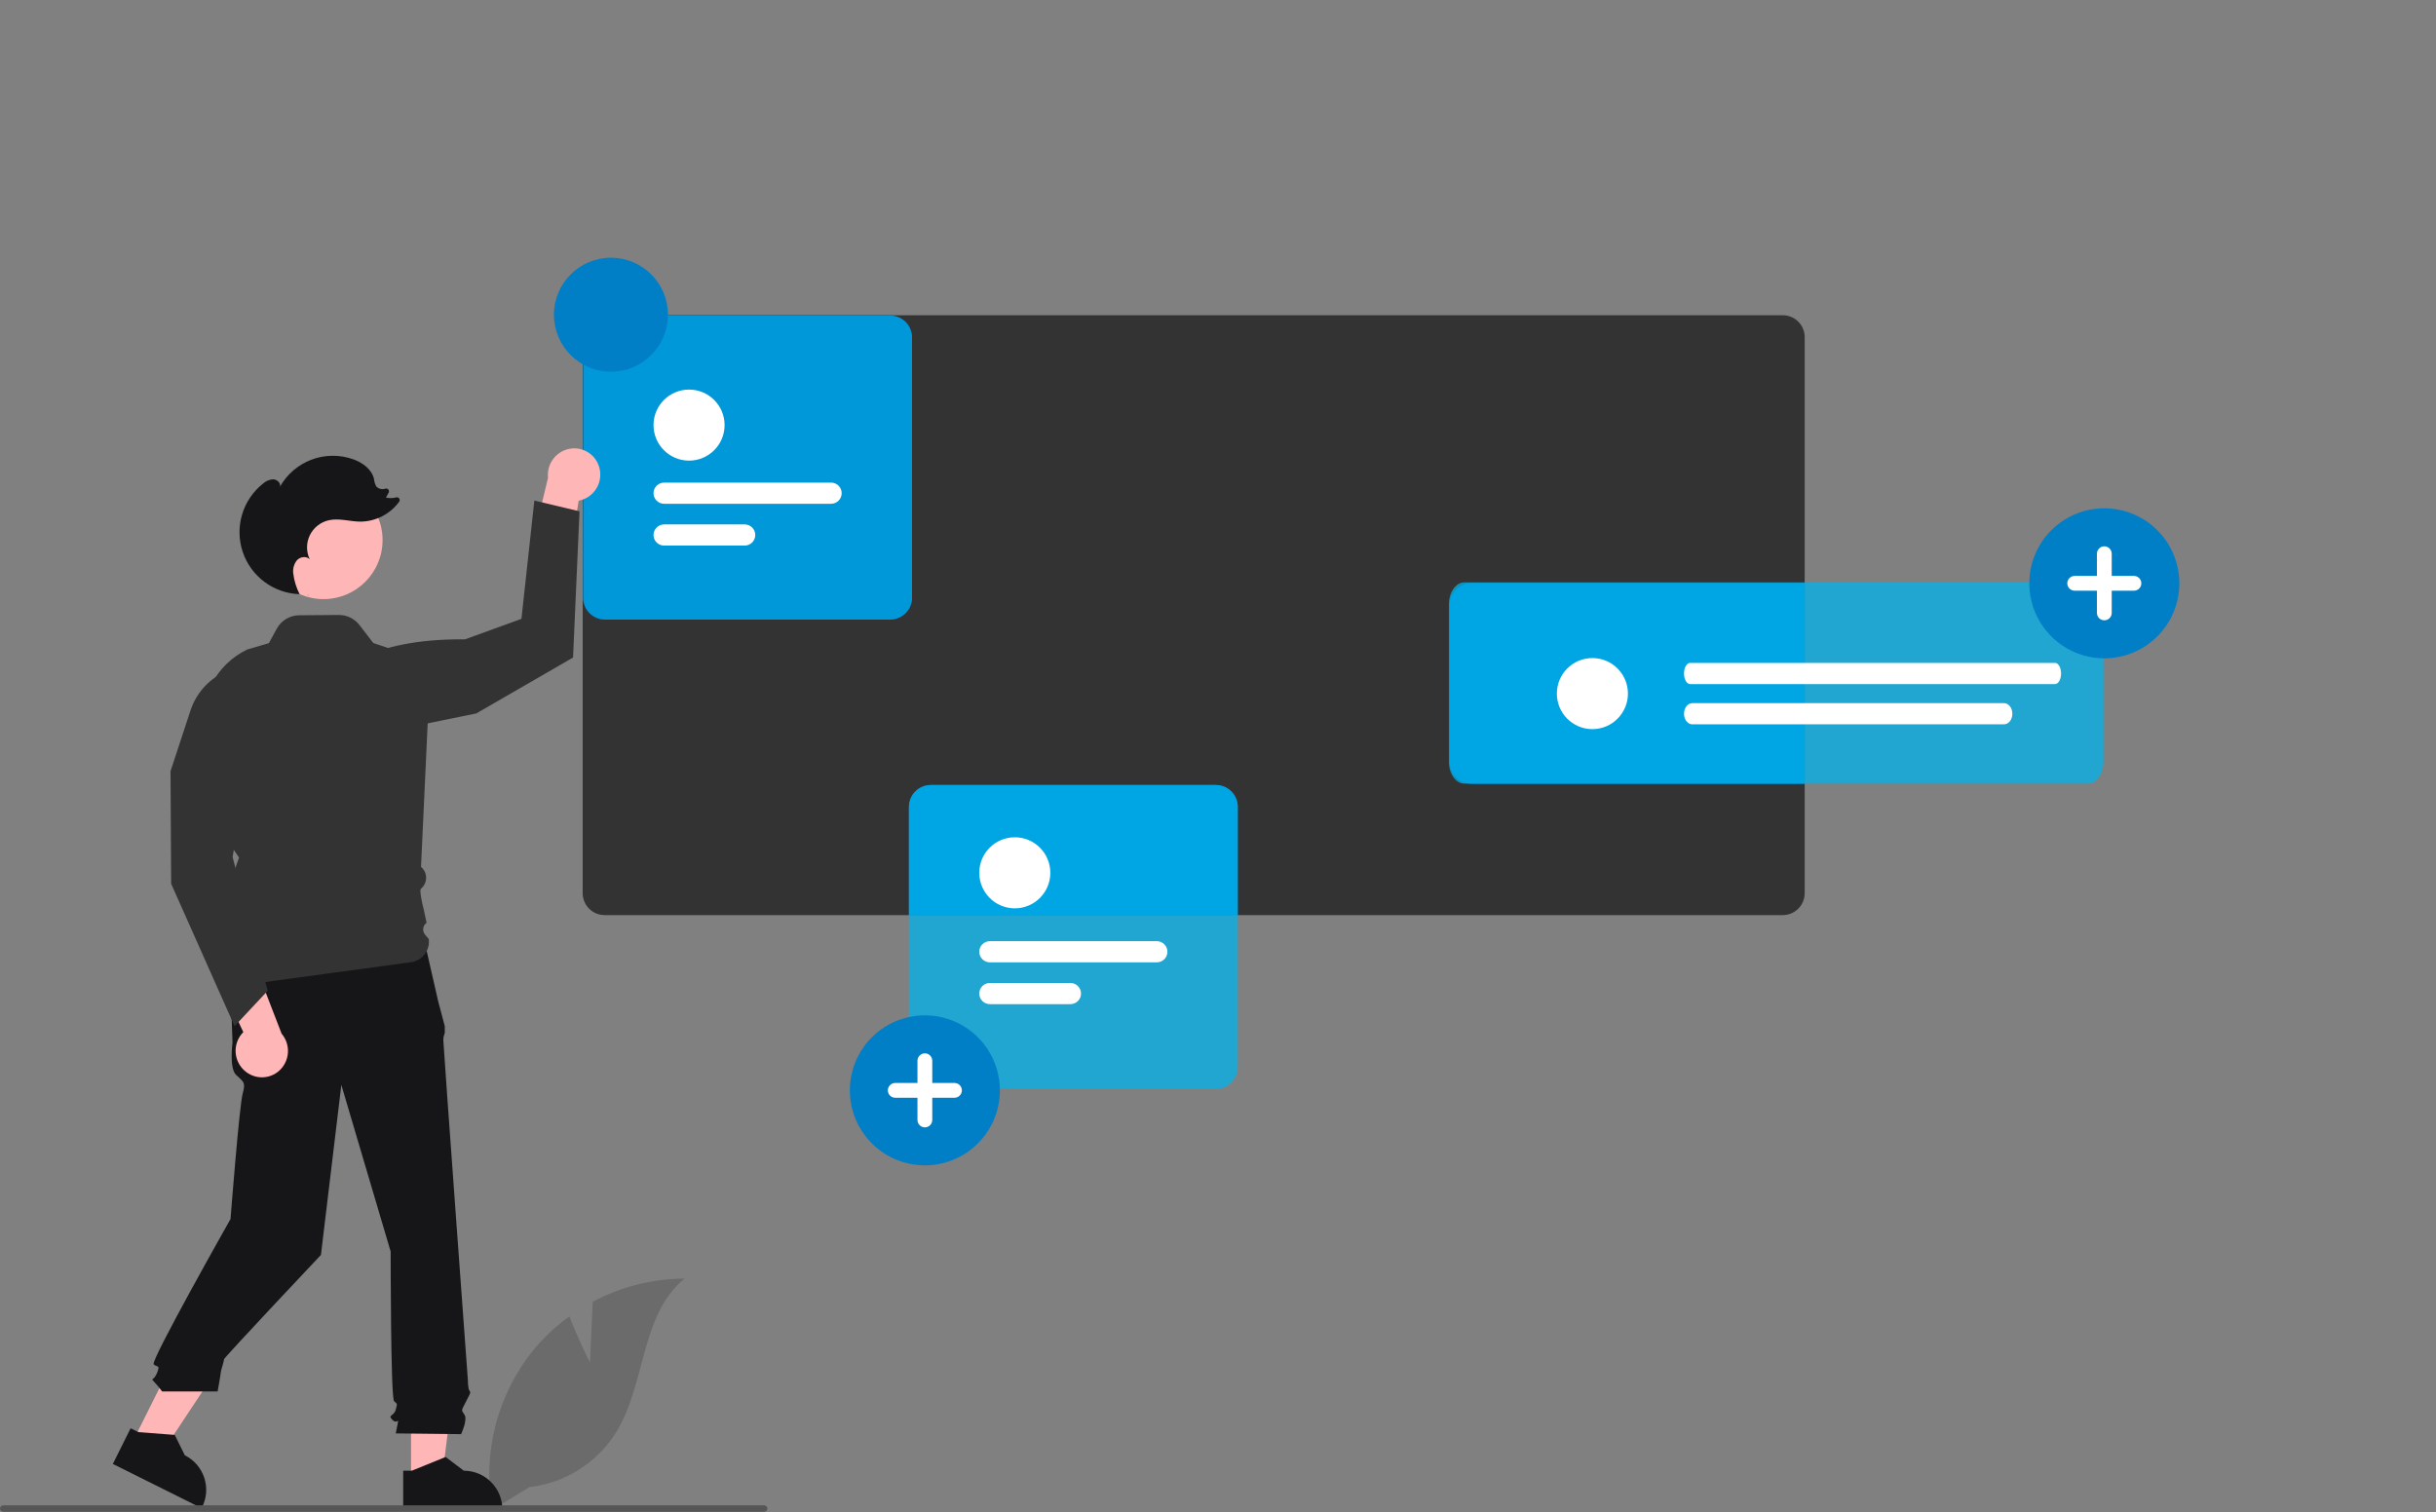 <svg width="1150" height="714" viewBox="0 0 1150 714" fill="none" xmlns="http://www.w3.org/2000/svg">
<rect x="0" y="0" width="1150" height="714" fill="#808080" stroke="none"/>
<g clip-path="url(#clip0_585_6056)">
<path opacity="0.5" d="M278.541 643.421L279.82 614.67C293.15 607.544 308.017 603.781 323.132 603.706C302.33 620.713 304.929 653.497 290.826 676.368C286.373 683.468 280.379 689.474 273.288 693.942C266.198 698.41 258.193 701.225 249.867 702.179L232.459 712.838C230.07 699.521 230.597 685.845 234.003 672.752C237.408 659.658 243.612 647.459 252.187 636.994C257.055 631.171 262.637 625.984 268.802 621.556C272.971 632.55 278.541 643.421 278.541 643.421Z" fill="#565656"/>
<path d="M841.641 148.847H285.416C282.675 148.847 280.046 149.935 278.107 151.872C276.168 153.808 275.077 156.436 275.073 159.176V421.737C275.076 424.479 276.167 427.108 278.106 429.047C280.045 430.986 282.674 432.076 285.416 432.079H841.641C844.381 432.074 847.007 430.982 848.944 429.043C850.88 427.104 851.969 424.477 851.971 421.737V159.176C851.968 156.438 850.879 153.812 848.942 151.875C847.006 149.939 844.38 148.849 841.641 148.847V148.847Z" fill="#333333"/>
<path d="M694.719 275.34C691.981 275.343 689.355 276.432 687.418 278.369C685.482 280.305 684.392 282.931 684.39 285.67V359.836C684.392 362.576 685.481 365.203 687.417 367.142C689.353 369.081 691.979 370.173 694.719 370.179H851.971V275.34H694.719Z" fill="#007FC7"/>
<path opacity="0.75" d="M985.778 370H691.222C689.307 369.997 687.471 368.905 686.118 366.964C684.764 365.022 684.002 362.39 684 359.645V285.355C684.002 282.61 684.764 279.978 686.118 278.036C687.471 276.095 689.307 275.003 691.222 275H985.778C987.693 275.003 989.529 276.095 990.882 278.036C992.236 279.978 992.998 282.61 993 285.355V359.645C992.998 362.39 992.236 365.022 990.882 366.964C989.529 368.905 987.693 369.997 985.778 370Z" fill="#00B3EC"/>
<path d="M751.748 344.27C761.012 344.27 768.523 336.76 768.523 327.495C768.523 318.23 761.012 310.72 751.748 310.72C742.483 310.72 734.972 318.23 734.972 327.495C734.972 336.76 742.483 344.27 751.748 344.27Z" fill="white"/>
<path d="M970.16 323H797.84C797.087 323 796.364 322.473 795.832 321.536C795.299 320.598 795 319.326 795 318C795 316.674 795.299 315.402 795.832 314.464C796.364 313.527 797.087 313 797.84 313H970.16C970.913 313 971.636 313.527 972.168 314.464C972.701 315.402 973 316.674 973 318C973 319.326 972.701 320.598 972.168 321.536C971.636 322.473 970.913 323 970.16 323Z" fill="white"/>
<path d="M946.089 342H798.911C797.874 342 796.879 341.473 796.146 340.536C795.412 339.598 795 338.326 795 337C795 335.674 795.412 334.402 796.146 333.464C796.879 332.527 797.874 332 798.911 332H946.089C947.126 332 948.121 332.527 948.855 333.464C949.588 334.402 950 335.674 950 337C950 338.326 949.588 339.598 948.855 340.536C948.121 341.473 947.126 342 946.089 342V342Z" fill="white"/>
<path d="M194.042 699.158L208.56 699.157L215.466 643.16H194.039L194.042 699.158Z" fill="#FFB6B6"/>
<path d="M190.338 694.418L194.425 694.418L210.378 687.93L218.929 694.417H218.93C223.763 694.417 228.397 696.337 231.814 699.754C235.231 703.17 237.15 707.805 237.151 712.637V713.229L190.339 713.231L190.338 694.418Z" fill="#161518"/>
<path d="M62.864 680.283L75.858 686.759L107.019 639.723L87.842 630.165L62.864 680.283Z" fill="#FFB6B6"/>
<path d="M61.664 674.389L65.321 676.211L82.494 677.522L87.253 687.142L87.254 687.142C91.579 689.298 94.87 693.084 96.403 697.666C97.937 702.248 97.588 707.252 95.433 711.577L95.169 712.107L53.273 691.226L61.664 674.389Z" fill="#161518"/>
<path d="M200.474 444.837L108.165 447.245L109.771 492.196C109.771 492.196 108.165 504.236 111.376 507.446C114.587 510.657 116.192 510.657 114.587 516.276C112.982 521.895 108.831 575.58 108.831 575.58C108.831 575.58 70.945 642.569 72.551 644.174C74.156 645.78 75.761 644.174 74.156 648.188C72.551 652.201 70.945 650.596 72.551 652.201C73.973 653.734 75.312 655.342 76.564 657.017H102.729C102.729 657.017 104.192 648.99 104.192 648.188C104.192 647.385 105.797 642.569 105.797 641.766C105.797 640.964 151.51 592.531 151.51 592.531L161.142 512.263L184.42 590.925C184.42 590.925 184.42 659.956 186.025 661.561C187.631 663.167 187.631 662.364 186.828 665.575C186.025 668.785 182.815 667.983 185.223 670.391C187.631 672.799 188.434 668.785 187.631 672.799L186.828 676.812L217.667 677.157C217.667 677.157 220.877 670.391 219.272 667.983C217.666 665.575 217.763 666.232 219.721 662.291C221.68 658.35 222.483 657.548 221.68 656.745C220.877 655.942 220.877 651.673 220.877 651.673C220.877 651.673 209.303 493.801 209.303 491.393C209.243 490.154 209.471 488.918 209.97 487.782V484.513L206.895 472.931L200.474 444.837Z" fill="#161518"/>
<path d="M993.421 310.842C986.415 310.842 979.567 308.764 973.742 304.872C967.917 300.98 963.377 295.448 960.696 288.976C958.015 282.503 957.314 275.381 958.681 268.511C960.047 261.64 963.421 255.328 968.374 250.374C973.328 245.421 979.64 242.047 986.511 240.681C993.381 239.314 1000.5 240.015 1006.98 242.696C1013.45 245.377 1018.98 249.917 1022.87 255.742C1026.76 261.567 1028.84 268.415 1028.84 275.421C1028.84 284.815 1025.11 293.824 1018.47 300.467C1011.82 307.11 1002.81 310.842 993.421 310.842V310.842Z" fill="#007FC7"/>
<path d="M1007.4 271.927H996.914V261.445C996.914 260.518 996.546 259.629 995.891 258.974C995.236 258.319 994.347 257.951 993.42 257.951C992.494 257.951 991.605 258.319 990.95 258.974C990.294 259.629 989.926 260.518 989.926 261.445V271.927H979.444C978.985 271.926 978.53 272.016 978.105 272.191C977.68 272.366 977.294 272.623 976.969 272.948C976.644 273.273 976.386 273.658 976.21 274.082C976.034 274.507 975.943 274.962 975.943 275.421C975.943 275.88 976.034 276.335 976.21 276.76C976.386 277.184 976.644 277.569 976.969 277.894C977.294 278.219 977.68 278.476 978.105 278.651C978.53 278.826 978.985 278.916 979.444 278.915H989.926V289.397C989.926 290.324 990.294 291.213 990.95 291.868C991.605 292.523 992.494 292.891 993.42 292.891C994.347 292.891 995.236 292.523 995.891 291.868C996.546 291.213 996.914 290.324 996.914 289.397V278.915H1007.4C1008.32 278.915 1009.21 278.547 1009.87 277.892C1010.52 277.236 1010.89 276.348 1010.89 275.421C1010.89 274.494 1010.52 273.606 1009.87 272.95C1009.21 272.295 1008.32 271.927 1007.4 271.927V271.927Z" fill="white"/>
<path d="M574.005 370.652H439.425C436.683 370.655 434.054 371.746 432.115 373.685C430.176 375.624 429.086 378.253 429.083 380.995V432.079H584.335V380.995C584.333 378.255 583.244 375.627 581.308 373.689C579.372 371.75 576.746 370.658 574.005 370.652V370.652Z" fill="#007FC7"/>
<path opacity="0.75" d="M574.001 514.191H439.42C436.68 514.188 434.052 513.098 432.114 511.16C430.176 509.222 429.086 506.594 429.083 503.853V380.99C429.086 378.249 430.176 375.621 432.114 373.683C434.052 371.745 436.68 370.655 439.42 370.652H574.001C576.742 370.655 579.369 371.745 581.307 373.683C583.245 375.621 584.336 378.249 584.339 380.99V503.853C584.336 506.594 583.246 509.222 581.307 511.16C579.369 513.098 576.742 514.188 574.001 514.191Z" fill="#00B3EC"/>
<path d="M479.072 428.889C488.336 428.889 495.847 421.378 495.847 412.114C495.847 402.849 488.336 395.338 479.072 395.338C469.807 395.338 462.296 402.849 462.296 412.114C462.296 421.378 469.807 428.889 479.072 428.889Z" fill="white"/>
<path d="M546.128 454.387H467.292C465.967 454.387 464.696 453.86 463.759 452.924C462.823 451.987 462.296 450.716 462.296 449.391C462.296 448.066 462.823 446.796 463.759 445.859C464.696 444.922 465.967 444.396 467.292 444.396H546.128C547.453 444.396 548.723 444.922 549.66 445.859C550.597 446.796 551.123 448.066 551.123 449.391C551.123 450.716 550.597 451.987 549.66 452.924C548.723 453.86 547.453 454.387 546.128 454.387Z" fill="white"/>
<path d="M505.334 474.125H467.292C465.967 474.125 464.696 473.599 463.76 472.662C462.823 471.725 462.296 470.455 462.296 469.13C462.296 467.805 462.823 466.534 463.76 465.597C464.696 464.661 465.967 464.134 467.292 464.134H505.334C506.659 464.134 507.93 464.661 508.867 465.597C509.804 466.534 510.33 467.805 510.33 469.13C510.33 470.455 509.804 471.725 508.867 472.662C507.93 473.599 506.659 474.125 505.334 474.125V474.125Z" fill="white"/>
<path d="M436.615 550.251C429.609 550.251 422.761 548.173 416.936 544.281C411.111 540.389 406.571 534.857 403.89 528.385C401.209 521.913 400.508 514.791 401.874 507.92C403.241 501.049 406.615 494.737 411.568 489.784C416.522 484.83 422.833 481.457 429.704 480.09C436.575 478.723 443.697 479.425 450.17 482.105C456.642 484.786 462.174 489.326 466.066 495.151C469.958 500.976 472.035 507.824 472.035 514.83C472.035 524.224 468.304 533.234 461.661 539.876C455.018 546.519 446.009 550.251 436.615 550.251Z" fill="#007FC7"/>
<path d="M450.591 511.336H440.109V500.853C440.109 499.927 439.741 499.038 439.085 498.383C438.43 497.727 437.541 497.359 436.615 497.359C435.688 497.359 434.799 497.727 434.144 498.383C433.489 499.038 433.121 499.927 433.121 500.853V511.336H422.638C422.179 511.335 421.724 511.425 421.299 511.6C420.875 511.775 420.489 512.032 420.163 512.357C419.838 512.681 419.58 513.067 419.404 513.491C419.228 513.915 419.138 514.37 419.138 514.83C419.138 515.289 419.228 515.744 419.404 516.168C419.58 516.593 419.838 516.978 420.163 517.303C420.489 517.627 420.875 517.884 421.299 518.06C421.724 518.235 422.179 518.325 422.638 518.324H433.121V528.806C433.121 529.733 433.489 530.621 434.144 531.277C434.799 531.932 435.688 532.3 436.615 532.3C437.541 532.3 438.43 531.932 439.085 531.277C439.741 530.621 440.109 529.733 440.109 528.806V518.324H450.591C451.517 518.324 452.406 517.956 453.061 517.3C453.717 516.645 454.085 515.756 454.085 514.83C454.085 513.903 453.717 513.014 453.061 512.359C452.406 511.704 451.517 511.336 450.591 511.336Z" fill="white"/>
<path d="M420.219 292.546H285.638C282.897 292.542 280.27 291.452 278.332 289.514C276.394 287.576 275.303 284.949 275.3 282.208V159.344C275.303 156.603 276.394 153.976 278.332 152.038C280.27 150.1 282.897 149.01 285.638 149.007H420.219C422.959 149.01 425.587 150.1 427.525 152.038C429.463 153.976 430.553 156.603 430.557 159.344V282.208C430.553 284.949 429.463 287.576 427.525 289.514C425.587 291.452 422.96 292.542 420.219 292.546V292.546Z" fill="#007FC7"/>
<path d="M325.29 217.496C334.555 217.496 342.065 209.986 342.065 200.721C342.065 191.456 334.555 183.946 325.29 183.946C316.025 183.946 308.515 191.456 308.515 200.721C308.515 209.986 316.025 217.496 325.29 217.496Z" fill="#007FC7"/>
<path d="M392.347 237.867H313.51C312.186 237.867 310.915 237.341 309.978 236.404C309.041 235.467 308.515 234.197 308.515 232.872C308.515 231.547 309.041 230.276 309.978 229.34C310.915 228.403 312.186 227.876 313.51 227.876H392.347C393.672 227.876 394.942 228.403 395.879 229.34C396.816 230.276 397.342 231.547 397.342 232.872C397.342 234.197 396.816 235.467 395.879 236.404C394.942 237.341 393.672 237.867 392.347 237.867V237.867Z" fill="#007FC7"/>
<path d="M351.553 257.606H313.51C312.185 257.606 310.915 257.08 309.978 256.143C309.041 255.206 308.515 253.936 308.515 252.611C308.515 251.286 309.041 250.015 309.978 249.078C310.915 248.142 312.185 247.615 313.51 247.615H351.553C352.878 247.615 354.148 248.142 355.085 249.078C356.022 250.015 356.548 251.286 356.548 252.611C356.548 253.936 356.022 255.206 355.085 256.143C354.148 257.08 352.878 257.606 351.553 257.606V257.606Z" fill="#007FC7"/>
<path opacity="0.5" d="M420.219 292.546H285.638C282.897 292.542 280.27 291.452 278.332 289.514C276.394 287.576 275.303 284.949 275.3 282.208V159.344C275.303 156.603 276.394 153.976 278.332 152.038C280.27 150.1 282.897 149.01 285.638 149.007H420.219C422.959 149.01 425.587 150.1 427.525 152.038C429.463 153.976 430.553 156.603 430.557 159.344V282.208C430.553 284.949 429.463 287.576 427.525 289.514C425.587 291.452 422.96 292.542 420.219 292.546V292.546Z" fill="#00B3EC"/>
<path d="M325.29 217.496C334.555 217.496 342.065 209.986 342.065 200.721C342.065 191.456 334.555 183.946 325.29 183.946C316.025 183.946 308.515 191.456 308.515 200.721C308.515 209.986 316.025 217.496 325.29 217.496Z" fill="white"/>
<path d="M392.347 237.867H313.51C312.186 237.867 310.915 237.341 309.978 236.404C309.041 235.467 308.515 234.197 308.515 232.872C308.515 231.547 309.041 230.276 309.978 229.34C310.915 228.403 312.186 227.876 313.51 227.876H392.347C393.672 227.876 394.942 228.403 395.879 229.34C396.816 230.276 397.342 231.547 397.342 232.872C397.342 234.197 396.816 235.467 395.879 236.404C394.942 237.341 393.672 237.867 392.347 237.867V237.867Z" fill="white"/>
<path d="M351.553 257.606H313.51C312.185 257.606 310.915 257.08 309.978 256.143C309.041 255.206 308.515 253.936 308.515 252.611C308.515 251.286 309.041 250.015 309.978 249.078C310.915 248.142 312.185 247.615 313.51 247.615H351.553C352.878 247.615 354.148 248.142 355.085 249.078C356.022 250.015 356.548 251.286 356.548 252.611C356.548 253.936 356.022 255.206 355.085 256.143C354.148 257.08 352.878 257.606 351.553 257.606V257.606Z" fill="white"/>
<path d="M288.415 175.516C303.278 175.516 315.328 163.467 315.328 148.603C315.328 133.739 303.278 121.689 288.415 121.689C273.551 121.689 261.501 133.739 261.501 148.603C261.501 163.467 273.551 175.516 288.415 175.516Z" fill="#007FC7"/>
<path d="M362.269 712.292C362.27 712.493 362.231 712.691 362.154 712.877C362.078 713.062 361.965 713.23 361.824 713.372C361.682 713.514 361.513 713.626 361.328 713.702C361.143 713.779 360.944 713.818 360.744 713.817H1.525C1.121 713.817 0.733 713.657 0.447 713.371C0.161 713.085 0 712.697 0 712.292C0 711.888 0.161 711.5 0.447 711.214C0.733 710.928 1.121 710.767 1.525 710.767H360.744C360.944 710.766 361.143 710.806 361.328 710.882C361.513 710.958 361.682 711.071 361.824 711.212C361.965 711.354 362.078 711.523 362.154 711.708C362.23 711.893 362.27 712.092 362.269 712.292Z" fill="#565656"/>
<path d="M282.662 219.891C283.769 222.985 283.615 226.389 282.234 229.371C280.854 232.352 278.357 234.671 275.282 235.828C274.602 236.082 273.9 236.276 273.186 236.406L266.078 279.928L249.404 264.533L258.71 225.564C258.366 222.28 259.328 218.993 261.388 216.412C263.448 213.832 266.44 212.166 269.719 211.774C272.477 211.458 275.261 212.09 277.613 213.565C279.965 215.04 281.746 217.271 282.662 219.891L282.662 219.891Z" fill="#FFB6B6"/>
<path d="M159.61 318.508C159.61 318.508 172.551 301.409 219.511 301.878L246.165 292.193L252.257 236.354L273.577 241.43L270.531 310.468L224.845 336.865L164.944 349.048L159.61 318.508Z" fill="#333333"/>
<path d="M152.735 282.887C168.128 282.887 180.606 270.409 180.606 255.016C180.606 239.623 168.128 227.144 152.735 227.144C137.342 227.144 124.863 239.623 124.863 255.016C124.863 270.409 137.342 282.887 152.735 282.887Z" fill="#FFB6B6"/>
<path d="M105.562 466.344C105.512 466.344 105.463 466.338 105.416 466.324C104.901 466.181 104.494 466.068 106.351 450.01L108.356 437.318L106.399 426.111L103.108 422.82L108.397 417.531L112.836 404.922L105.156 393.541L96.344 346.999C94.829 338.967 96.006 330.661 99.693 323.367C103.38 316.073 109.37 310.199 116.735 306.656L126.934 303.676L130.644 296.871C131.687 294.96 133.221 293.363 135.088 292.244C136.956 291.126 139.088 290.528 141.265 290.512L159.941 290.372C161.825 290.358 163.687 290.78 165.381 291.606C167.074 292.432 168.554 293.64 169.703 295.133L176.218 303.603L203.238 312.782L198.758 409.313C199.469 409.909 200.05 410.646 200.462 411.477C200.874 412.308 201.109 413.216 201.152 414.143C201.196 415.07 201.046 415.996 200.713 416.862C200.38 417.729 199.871 418.516 199.218 419.175C198.937 419.459 198.714 419.69 198.576 419.842C198.121 420.489 198.975 425.32 200.031 429.423L201.384 435.704C200.95 436.014 200.584 436.411 200.311 436.87C200.038 437.329 199.863 437.839 199.797 438.369C199.731 438.898 199.776 439.436 199.928 439.948C200.08 440.459 200.337 440.934 200.682 441.341L202.408 443.379C202.749 445.935 202.062 448.522 200.499 450.573C198.936 452.623 196.623 453.97 194.068 454.318C169.375 457.679 105.691 466.344 105.562 466.344Z" fill="#333333"/>
<path d="M145.605 281.522C145.486 281.26 145.367 280.997 145.249 280.733C145.294 280.734 145.339 280.741 145.385 280.742L145.605 281.522Z" fill="#161518"/>
<path d="M124.088 228.412C125.411 227.163 127.132 226.419 128.948 226.31C130.75 226.369 132.578 227.996 132.204 229.761C135.515 223.899 140.784 219.391 147.087 217.027C153.39 214.664 160.324 214.596 166.672 216.836C171.152 218.416 175.545 221.578 176.574 226.215C176.674 227.433 177.037 228.614 177.638 229.677C178.159 230.246 178.834 230.65 179.582 230.839C180.329 231.029 181.116 230.995 181.844 230.743L181.889 230.73C182.138 230.645 182.407 230.637 182.661 230.706C182.916 230.776 183.143 230.92 183.315 231.12C183.486 231.32 183.593 231.567 183.623 231.829C183.652 232.091 183.602 232.356 183.48 232.589L182.212 234.953C183.81 235.309 185.47 235.274 187.051 234.85C187.314 234.781 187.591 234.795 187.846 234.89C188.1 234.985 188.319 235.157 188.472 235.381C188.625 235.605 188.705 235.872 188.701 236.143C188.696 236.415 188.608 236.678 188.449 236.898C186.342 239.779 183.592 242.13 180.418 243.761C177.243 245.393 173.731 246.262 170.162 246.297C165.098 246.266 159.982 244.521 155.053 245.686C153.146 246.136 151.365 247.008 149.839 248.237C148.313 249.465 147.082 251.02 146.235 252.787C145.389 254.554 144.948 256.488 144.947 258.447C144.945 260.406 145.382 262.341 146.226 264.109C144.712 262.453 141.785 262.845 140.236 264.469C139.523 265.338 138.996 266.345 138.687 267.426C138.379 268.507 138.295 269.64 138.442 270.755C138.856 274.169 139.869 277.483 141.437 280.544C135.448 280.36 129.66 278.342 124.855 274.764C120.05 271.185 116.459 266.218 114.568 260.533C112.676 254.848 112.574 248.719 114.277 242.975C115.98 237.231 119.404 232.147 124.088 228.412L124.088 228.412Z" fill="#161518"/>
<path d="M116.42 506.318C113.755 504.396 111.952 501.504 111.4 498.266C110.848 495.027 111.591 491.701 113.469 489.005C113.886 488.41 114.354 487.853 114.869 487.341L96.061 447.454L118.523 450.69L132.94 488.071C135.085 490.581 136.155 493.835 135.92 497.128C135.685 500.422 134.163 503.49 131.684 505.671C129.591 507.494 126.939 508.552 124.165 508.67C121.392 508.787 118.66 507.958 116.42 506.318H116.42Z" fill="#FFB6B6"/>
<path d="M110.724 484.538L80.796 417.276L80.496 364.151L89.93 335.456C91.21 331.563 93.257 327.966 95.951 324.877C98.645 321.789 101.93 319.272 105.614 317.475C109.297 315.678 113.303 314.638 117.395 314.415C121.487 314.193 125.582 314.793 129.438 316.181L129.646 316.255L129.733 316.459C130.082 317.272 137.994 336.844 114.524 377.106L109.801 404.656L126.375 467.805L110.724 484.538Z" fill="#333333"/>
</g>
<defs>
<clipPath id="clip0_585_6056">
<rect width="1150" height="713.817" fill="white"/>
</clipPath>
</defs>
</svg>

